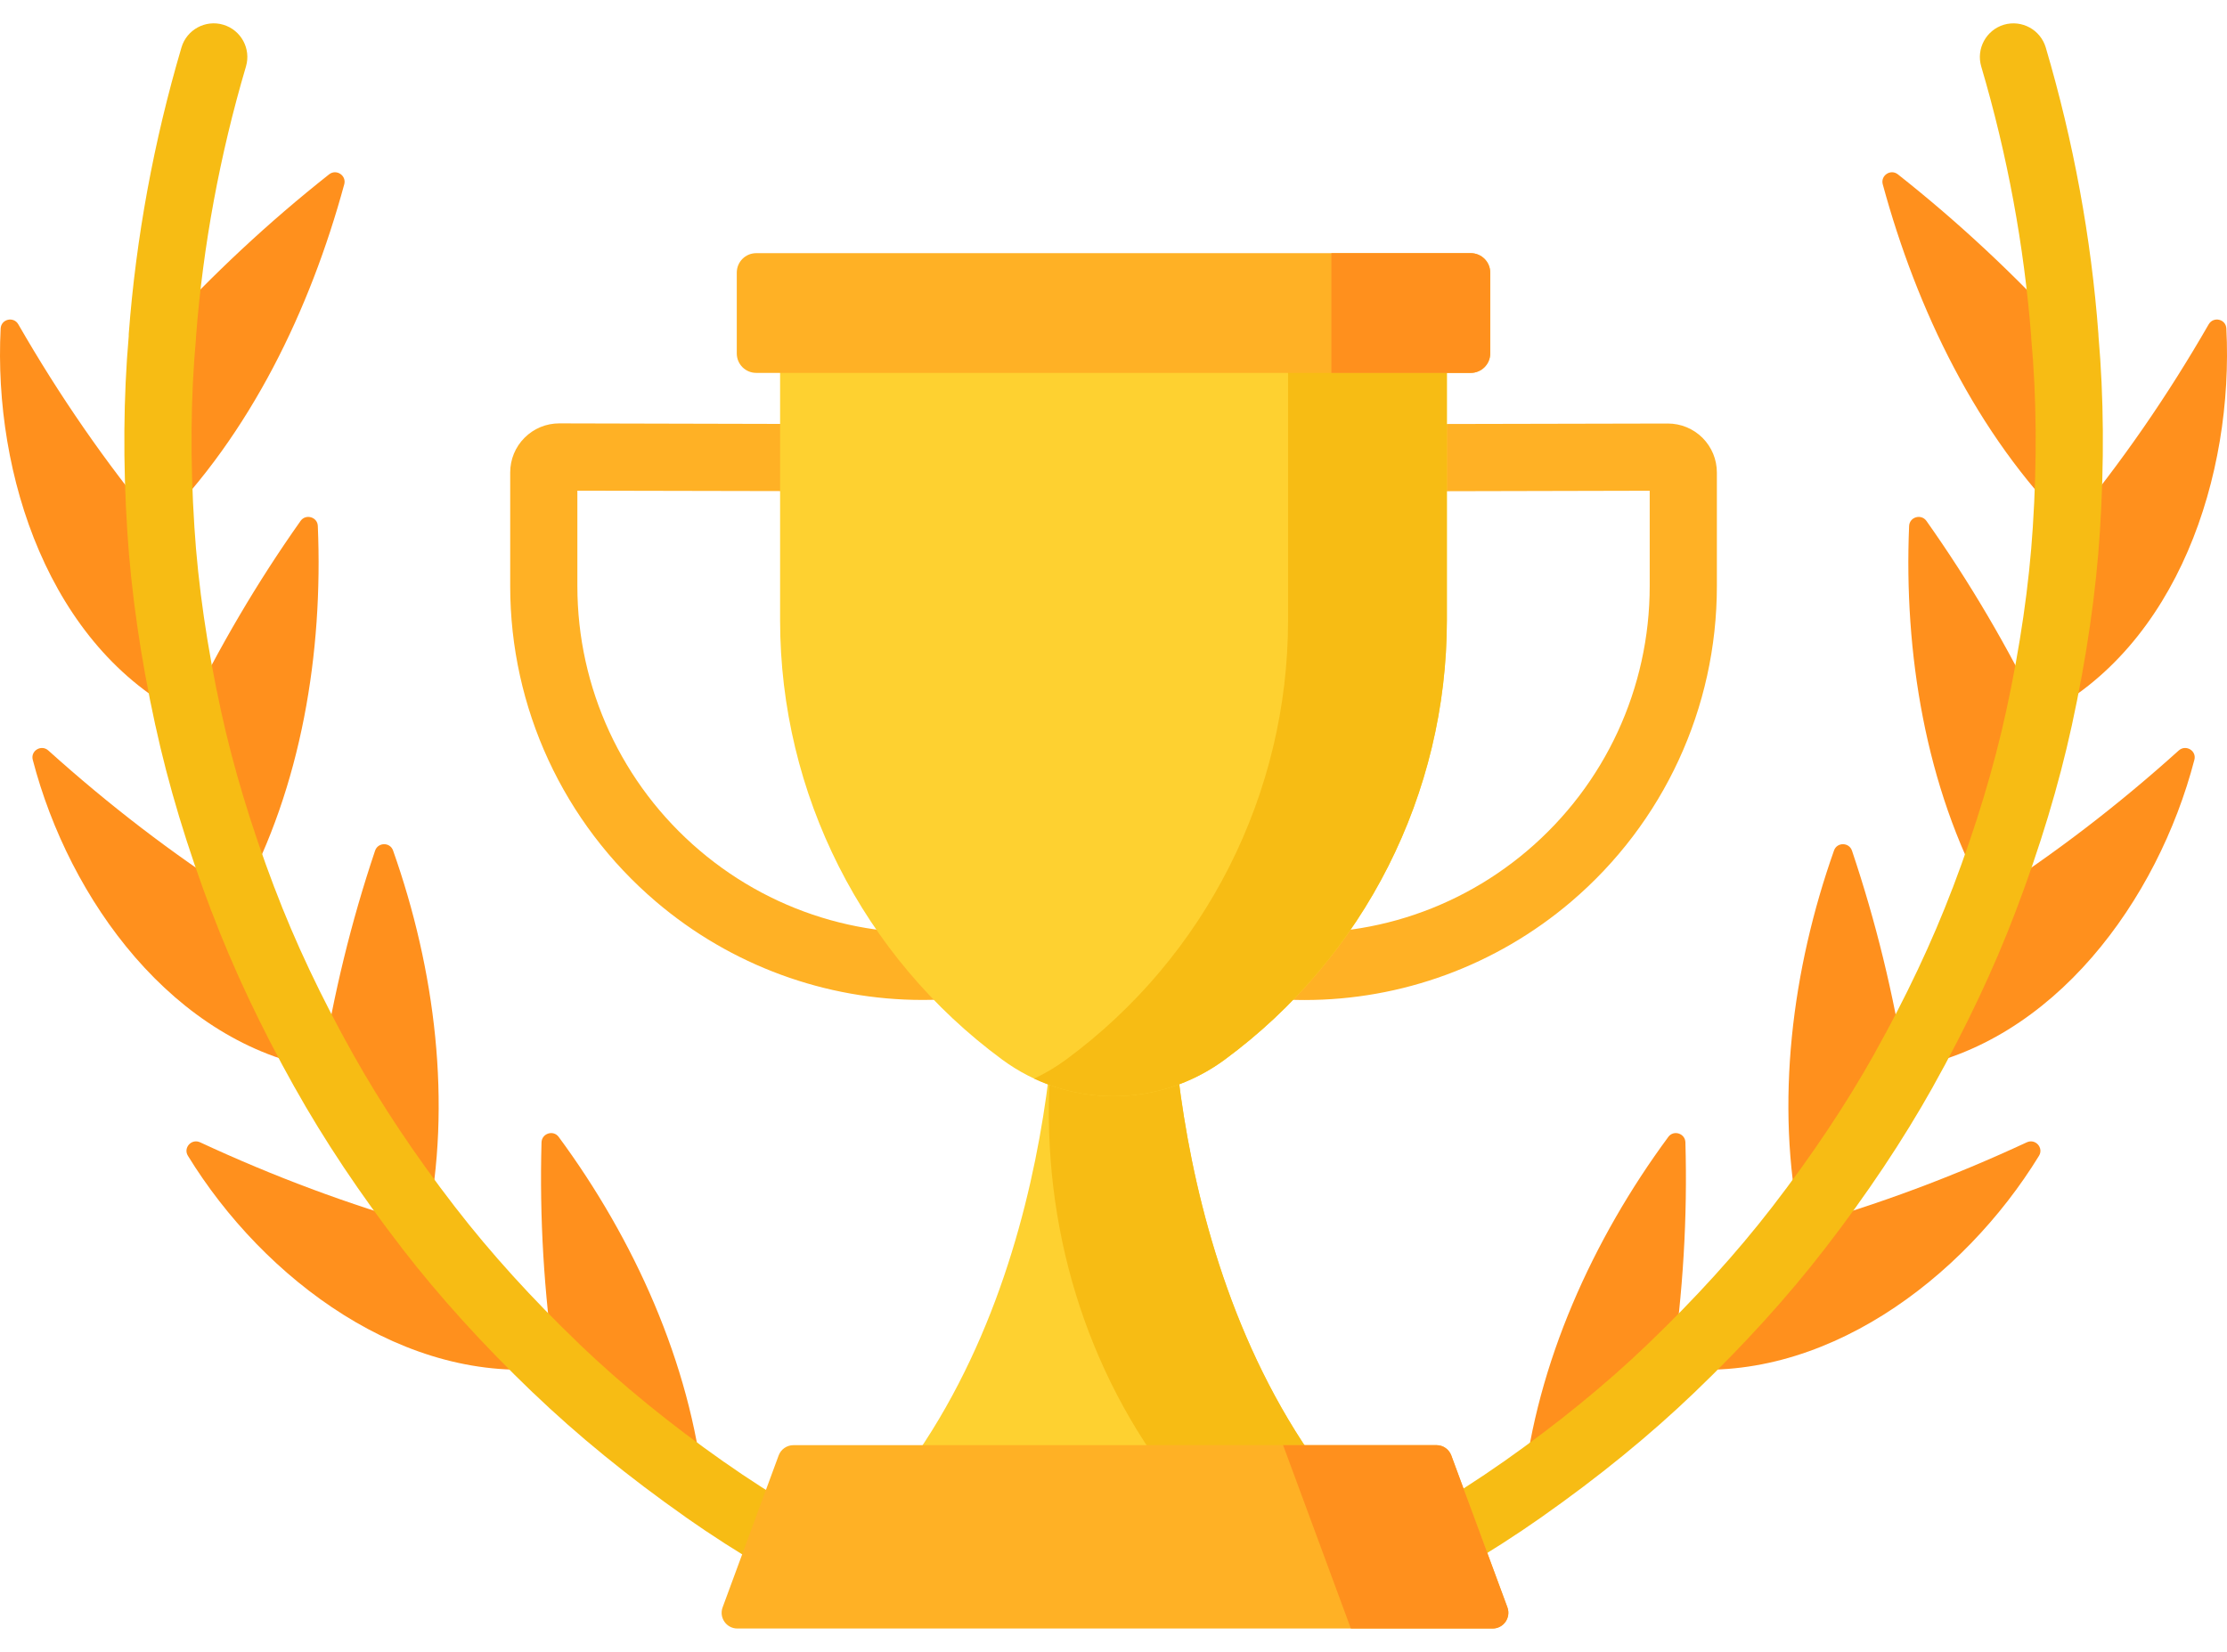 <svg width="31" height="23" viewBox="0 0 31 23" fill="none" xmlns="http://www.w3.org/2000/svg">
<path d="M2.226 4.623C2.962 3.82 3.733 3.098 4.582 2.427C4.682 2.349 4.825 2.443 4.792 2.566C4.316 4.315 3.485 6.043 2.203 7.328C2.145 6.428 2.145 5.521 2.226 4.623Z" fill="#FF901D"/>
<path d="M2.204 7.328C1.464 6.435 0.828 5.512 0.255 4.516C0.19 4.402 0.016 4.442 0.009 4.574C-0.094 6.615 0.686 9.004 2.586 9.968C2.397 9.099 2.26 8.216 2.204 7.328Z" fill="#FF901D"/>
<path d="M2.586 9.967C3.052 9.009 3.573 8.118 4.184 7.253C4.256 7.151 4.419 7.198 4.424 7.323C4.499 9.087 4.196 10.951 3.351 12.5C3.038 11.676 2.773 10.829 2.586 9.967Z" fill="#FF901D"/>
<path d="M3.353 12.5C2.392 11.883 1.514 11.207 0.672 10.449C0.575 10.362 0.423 10.453 0.456 10.579C0.963 12.53 2.413 14.531 4.478 14.884C4.049 14.118 3.665 13.322 3.353 12.5Z" fill="#FF901D"/>
<path d="M4.477 14.884C4.645 13.838 4.886 12.841 5.221 11.845C5.261 11.726 5.429 11.724 5.471 11.841C6.057 13.496 6.294 15.363 5.941 17.078C5.403 16.383 4.906 15.652 4.477 14.884Z" fill="#FF901D"/>
<path d="M5.939 17.079C4.844 16.769 3.809 16.381 2.785 15.905C2.666 15.85 2.547 15.982 2.616 16.093C3.669 17.811 5.642 19.299 7.72 19.043C7.082 18.431 6.479 17.779 5.939 17.079Z" fill="#FF901D"/>
<path d="M7.722 19.042C7.572 17.989 7.509 16.962 7.538 15.906C7.542 15.781 7.702 15.729 7.777 15.83C8.826 17.253 9.609 18.981 9.796 20.733C9.066 20.221 8.366 19.66 7.722 19.042Z" fill="#FF901D"/>
<path d="M28.774 4.623C28.038 3.82 27.267 3.098 26.418 2.427C26.318 2.349 26.175 2.443 26.208 2.566C26.684 4.315 27.515 6.043 28.797 7.328C28.855 6.428 28.855 5.521 28.774 4.623Z" fill="#FF901D"/>
<path d="M28.796 7.328C29.536 6.435 30.172 5.512 30.745 4.516C30.811 4.402 30.985 4.442 30.991 4.574C31.095 6.615 30.315 9.004 28.414 9.968C28.604 9.099 28.74 8.216 28.796 7.328Z" fill="#FF901D"/>
<path d="M28.413 9.967C27.948 9.009 27.427 8.118 26.816 7.253C26.743 7.151 26.581 7.198 26.575 7.323C26.501 9.087 26.803 10.951 27.649 12.5C27.962 11.676 28.226 10.829 28.413 9.967Z" fill="#FF901D"/>
<path d="M27.649 12.5C28.61 11.883 29.488 11.207 30.329 10.449C30.427 10.362 30.579 10.453 30.546 10.579C30.039 12.53 28.588 14.531 26.523 14.884C26.953 14.118 27.337 13.322 27.649 12.5Z" fill="#FF901D"/>
<path d="M26.524 14.884C26.356 13.838 26.115 12.841 25.78 11.845C25.74 11.726 25.572 11.724 25.53 11.841C24.944 13.496 24.707 15.363 25.06 17.078C25.598 16.383 26.095 15.652 26.524 14.884Z" fill="#FF901D"/>
<path d="M25.06 17.079C26.155 16.769 27.19 16.381 28.214 15.905C28.333 15.85 28.451 15.982 28.383 16.093C27.33 17.811 25.357 19.299 23.279 19.043C23.917 18.431 24.52 17.779 25.06 17.079Z" fill="#FF901D"/>
<path d="M23.277 19.042C23.427 17.989 23.491 16.962 23.461 15.906C23.458 15.781 23.297 15.729 23.223 15.83C22.173 17.253 21.39 18.981 21.203 20.733C21.933 20.221 22.634 19.66 23.277 19.042Z" fill="#FF901D"/>
<path d="M12.359 21.694C11.52 21.281 10.754 20.831 10.081 20.357C10.08 20.357 10.08 20.357 10.08 20.357C10.08 20.357 10.08 20.357 10.08 20.357C9.328 19.829 8.651 19.277 8.066 18.716C8.066 18.716 8.066 18.715 8.066 18.715C7.409 18.086 6.828 17.445 6.337 16.809C6.337 16.808 6.336 16.808 6.336 16.808C6.336 16.808 6.336 16.808 6.336 16.808C5.782 16.091 5.304 15.374 4.914 14.677C4.914 14.676 4.914 14.676 4.913 14.675C4.471 13.886 4.103 13.107 3.821 12.361C3.82 12.361 3.82 12.361 3.82 12.361V12.36C3.497 11.51 3.247 10.683 3.077 9.901C3.077 9.901 3.077 9.901 3.077 9.901C2.882 9.006 2.757 8.144 2.706 7.339C2.706 7.338 2.706 7.338 2.706 7.338C2.646 6.411 2.654 5.528 2.728 4.712C2.728 4.702 2.728 4.693 2.729 4.683C2.826 3.422 3.06 2.158 3.424 0.925C3.497 0.678 3.355 0.417 3.107 0.344C2.86 0.271 2.599 0.413 2.526 0.661C2.14 1.969 1.893 3.312 1.792 4.652C1.792 4.661 1.792 4.67 1.792 4.679C1.718 5.528 1.711 6.442 1.772 7.398C1.772 7.398 1.772 7.398 1.772 7.398C1.826 8.249 1.957 9.157 2.162 10.098C2.162 10.098 2.162 10.099 2.163 10.1C2.342 10.927 2.606 11.8 2.945 12.693C2.946 12.693 2.946 12.693 2.946 12.693C3.245 13.482 3.632 14.303 4.097 15.133C4.097 15.133 4.097 15.133 4.097 15.133C4.097 15.133 4.097 15.134 4.098 15.134C4.098 15.134 4.098 15.134 4.098 15.134C4.51 15.871 5.014 16.627 5.596 17.38C5.596 17.38 5.596 17.381 5.596 17.381C6.115 18.053 6.728 18.729 7.417 19.39C7.418 19.39 7.418 19.39 7.418 19.39C8.037 19.984 8.752 20.567 9.542 21.122C9.542 21.122 9.542 21.123 9.542 21.123C10.255 21.624 11.063 22.099 11.945 22.534C12.011 22.566 12.082 22.582 12.152 22.582C12.324 22.582 12.49 22.486 12.572 22.321C12.686 22.089 12.591 21.809 12.359 21.694Z" fill="#F7BC14"/>
<path d="M29.211 4.679C29.211 4.67 29.211 4.661 29.21 4.652C29.11 3.312 28.863 1.969 28.477 0.661C28.403 0.413 28.143 0.272 27.895 0.344C27.648 0.418 27.506 0.678 27.579 0.926C27.943 2.158 28.176 3.422 28.274 4.683C28.274 4.693 28.274 4.702 28.275 4.712C28.349 5.527 28.357 6.411 28.297 7.338C28.297 7.338 28.297 7.338 28.297 7.339C28.297 7.339 28.297 7.339 28.297 7.339C28.246 8.143 28.121 9.005 27.926 9.901C27.926 9.901 27.926 9.901 27.926 9.901C27.756 10.683 27.506 11.51 27.183 12.36C27.183 12.361 27.183 12.361 27.183 12.361C27.183 12.361 27.182 12.361 27.182 12.361C26.899 13.107 26.532 13.886 26.089 14.676C26.089 14.676 26.089 14.677 26.089 14.677C25.699 15.374 25.22 16.091 24.667 16.808C24.666 16.808 24.666 16.808 24.666 16.809C24.666 16.809 24.666 16.809 24.666 16.809C24.175 17.445 23.593 18.086 22.937 18.715C22.937 18.715 22.937 18.716 22.936 18.716C22.352 19.277 21.674 19.829 20.923 20.357C20.923 20.357 20.922 20.357 20.922 20.357C20.922 20.357 20.922 20.357 20.922 20.357C20.249 20.831 19.482 21.281 18.644 21.694C18.412 21.809 18.317 22.089 18.431 22.321C18.513 22.486 18.679 22.582 18.851 22.582C18.921 22.582 18.991 22.566 19.058 22.534C19.939 22.099 20.748 21.624 21.46 21.123C21.46 21.123 21.461 21.123 21.461 21.122C22.251 20.567 22.966 19.984 23.585 19.39C23.585 19.39 23.585 19.39 23.585 19.39C24.275 18.729 24.888 18.053 25.407 17.38C25.407 17.38 25.407 17.38 25.407 17.38C25.407 17.38 25.407 17.38 25.407 17.38C25.989 16.627 26.493 15.871 26.906 15.133C26.906 15.133 26.906 15.132 26.906 15.132C27.371 14.302 27.758 13.481 28.057 12.693C28.057 12.693 28.057 12.693 28.057 12.693C28.057 12.693 28.057 12.693 28.057 12.693C28.397 11.8 28.66 10.928 28.84 10.101C28.84 10.101 28.84 10.101 28.84 10.101C29.045 9.159 29.177 8.25 29.231 7.398C29.231 7.397 29.231 7.397 29.231 7.396C29.292 6.441 29.285 5.527 29.211 4.679Z" fill="#F7BC14"/>
<path d="M12.842 13.923C11.493 13.923 10.178 13.445 9.132 12.555C7.842 11.456 7.102 9.855 7.102 8.161V6.579C7.102 6.396 7.173 6.224 7.302 6.095C7.431 5.966 7.603 5.895 7.785 5.895C7.785 5.895 7.786 5.895 7.787 5.895L11.928 5.905C12.187 5.905 12.396 6.115 12.395 6.373C12.395 6.631 12.185 6.84 11.928 6.84C11.927 6.84 11.927 6.84 11.927 6.84L8.037 6.832L8.037 8.161C8.037 9.58 8.657 10.922 9.739 11.842C10.812 12.755 12.222 13.15 13.608 12.925C13.656 12.917 13.704 12.909 13.753 12.901C14.008 12.856 14.25 13.026 14.295 13.281C14.339 13.535 14.169 13.778 13.915 13.822C13.862 13.831 13.809 13.84 13.758 13.849C13.452 13.898 13.146 13.923 12.842 13.923Z" fill="#FFB125"/>
<path d="M18.159 13.924C17.855 13.924 17.549 13.899 17.243 13.85C17.192 13.842 17.139 13.833 17.086 13.823C16.832 13.779 16.662 13.537 16.706 13.282C16.751 13.027 16.994 12.858 17.248 12.902C17.297 12.911 17.345 12.919 17.393 12.926C18.779 13.151 20.189 12.756 21.262 11.843C22.344 10.923 22.964 9.581 22.964 8.162V6.833L19.075 6.842C19.074 6.842 19.074 6.842 19.073 6.842C18.816 6.842 18.606 6.633 18.606 6.375C18.605 6.116 18.814 5.906 19.073 5.906L23.215 5.897C23.215 5.897 23.216 5.897 23.216 5.897C23.398 5.897 23.57 5.968 23.699 6.096C23.828 6.226 23.899 6.397 23.899 6.58V8.162C23.899 9.856 23.159 11.458 21.869 12.556C20.823 13.446 19.508 13.924 18.159 13.924Z" fill="#FFB125"/>
<path d="M12.424 20.703H18.576C16.028 17.471 16.294 12.814 16.294 12.814H15.5H14.706C14.706 12.814 14.972 17.471 12.424 20.703Z" fill="#FED130"/>
<path d="M16.295 12.814H15.501H14.707C14.707 12.814 14.749 13.537 14.643 14.611C14.441 16.658 14.949 18.723 16.147 20.395C16.221 20.499 16.298 20.602 16.378 20.703H18.577C16.029 17.471 16.295 12.814 16.295 12.814Z" fill="#F7BC14"/>
<path d="M10.859 4.555V8.636C10.859 11.051 12.007 13.322 13.951 14.754C14.872 15.433 16.128 15.433 17.049 14.754C18.993 13.322 20.141 11.051 20.141 8.636V4.555H10.859Z" fill="#FED130"/>
<path d="M17.93 4.555V8.636C17.93 11.051 16.783 13.322 14.839 14.754C14.698 14.858 14.549 14.946 14.395 15.018C15.248 15.417 16.268 15.329 17.048 14.754C18.992 13.322 20.14 11.051 20.14 8.636V4.555H17.93Z" fill="#F7BC14"/>
<path d="M20.474 5.192H10.527C10.377 5.192 10.256 5.071 10.256 4.921V3.796C10.256 3.646 10.377 3.525 10.527 3.525H20.474C20.624 3.525 20.745 3.646 20.745 3.796V4.921C20.745 5.071 20.623 5.192 20.474 5.192Z" fill="#FFB125"/>
<path d="M20.471 3.525H18.533V5.192H20.471C20.621 5.192 20.743 5.071 20.743 4.921V3.796C20.743 3.646 20.621 3.525 20.471 3.525Z" fill="#FF901D"/>
<path d="M20.777 22.675H10.264C10.112 22.675 10.006 22.523 10.059 22.38L10.839 20.265C10.871 20.179 10.953 20.122 11.045 20.122H19.997C20.088 20.122 20.17 20.179 20.202 20.265L20.983 22.38C21.036 22.523 20.93 22.675 20.777 22.675Z" fill="#FFB125"/>
<path d="M20.983 22.38L20.202 20.265C20.17 20.179 20.088 20.122 19.997 20.122H17.861L18.804 22.675H20.777C20.93 22.675 21.035 22.523 20.983 22.38Z" fill="#FF901D"/>
</svg>
